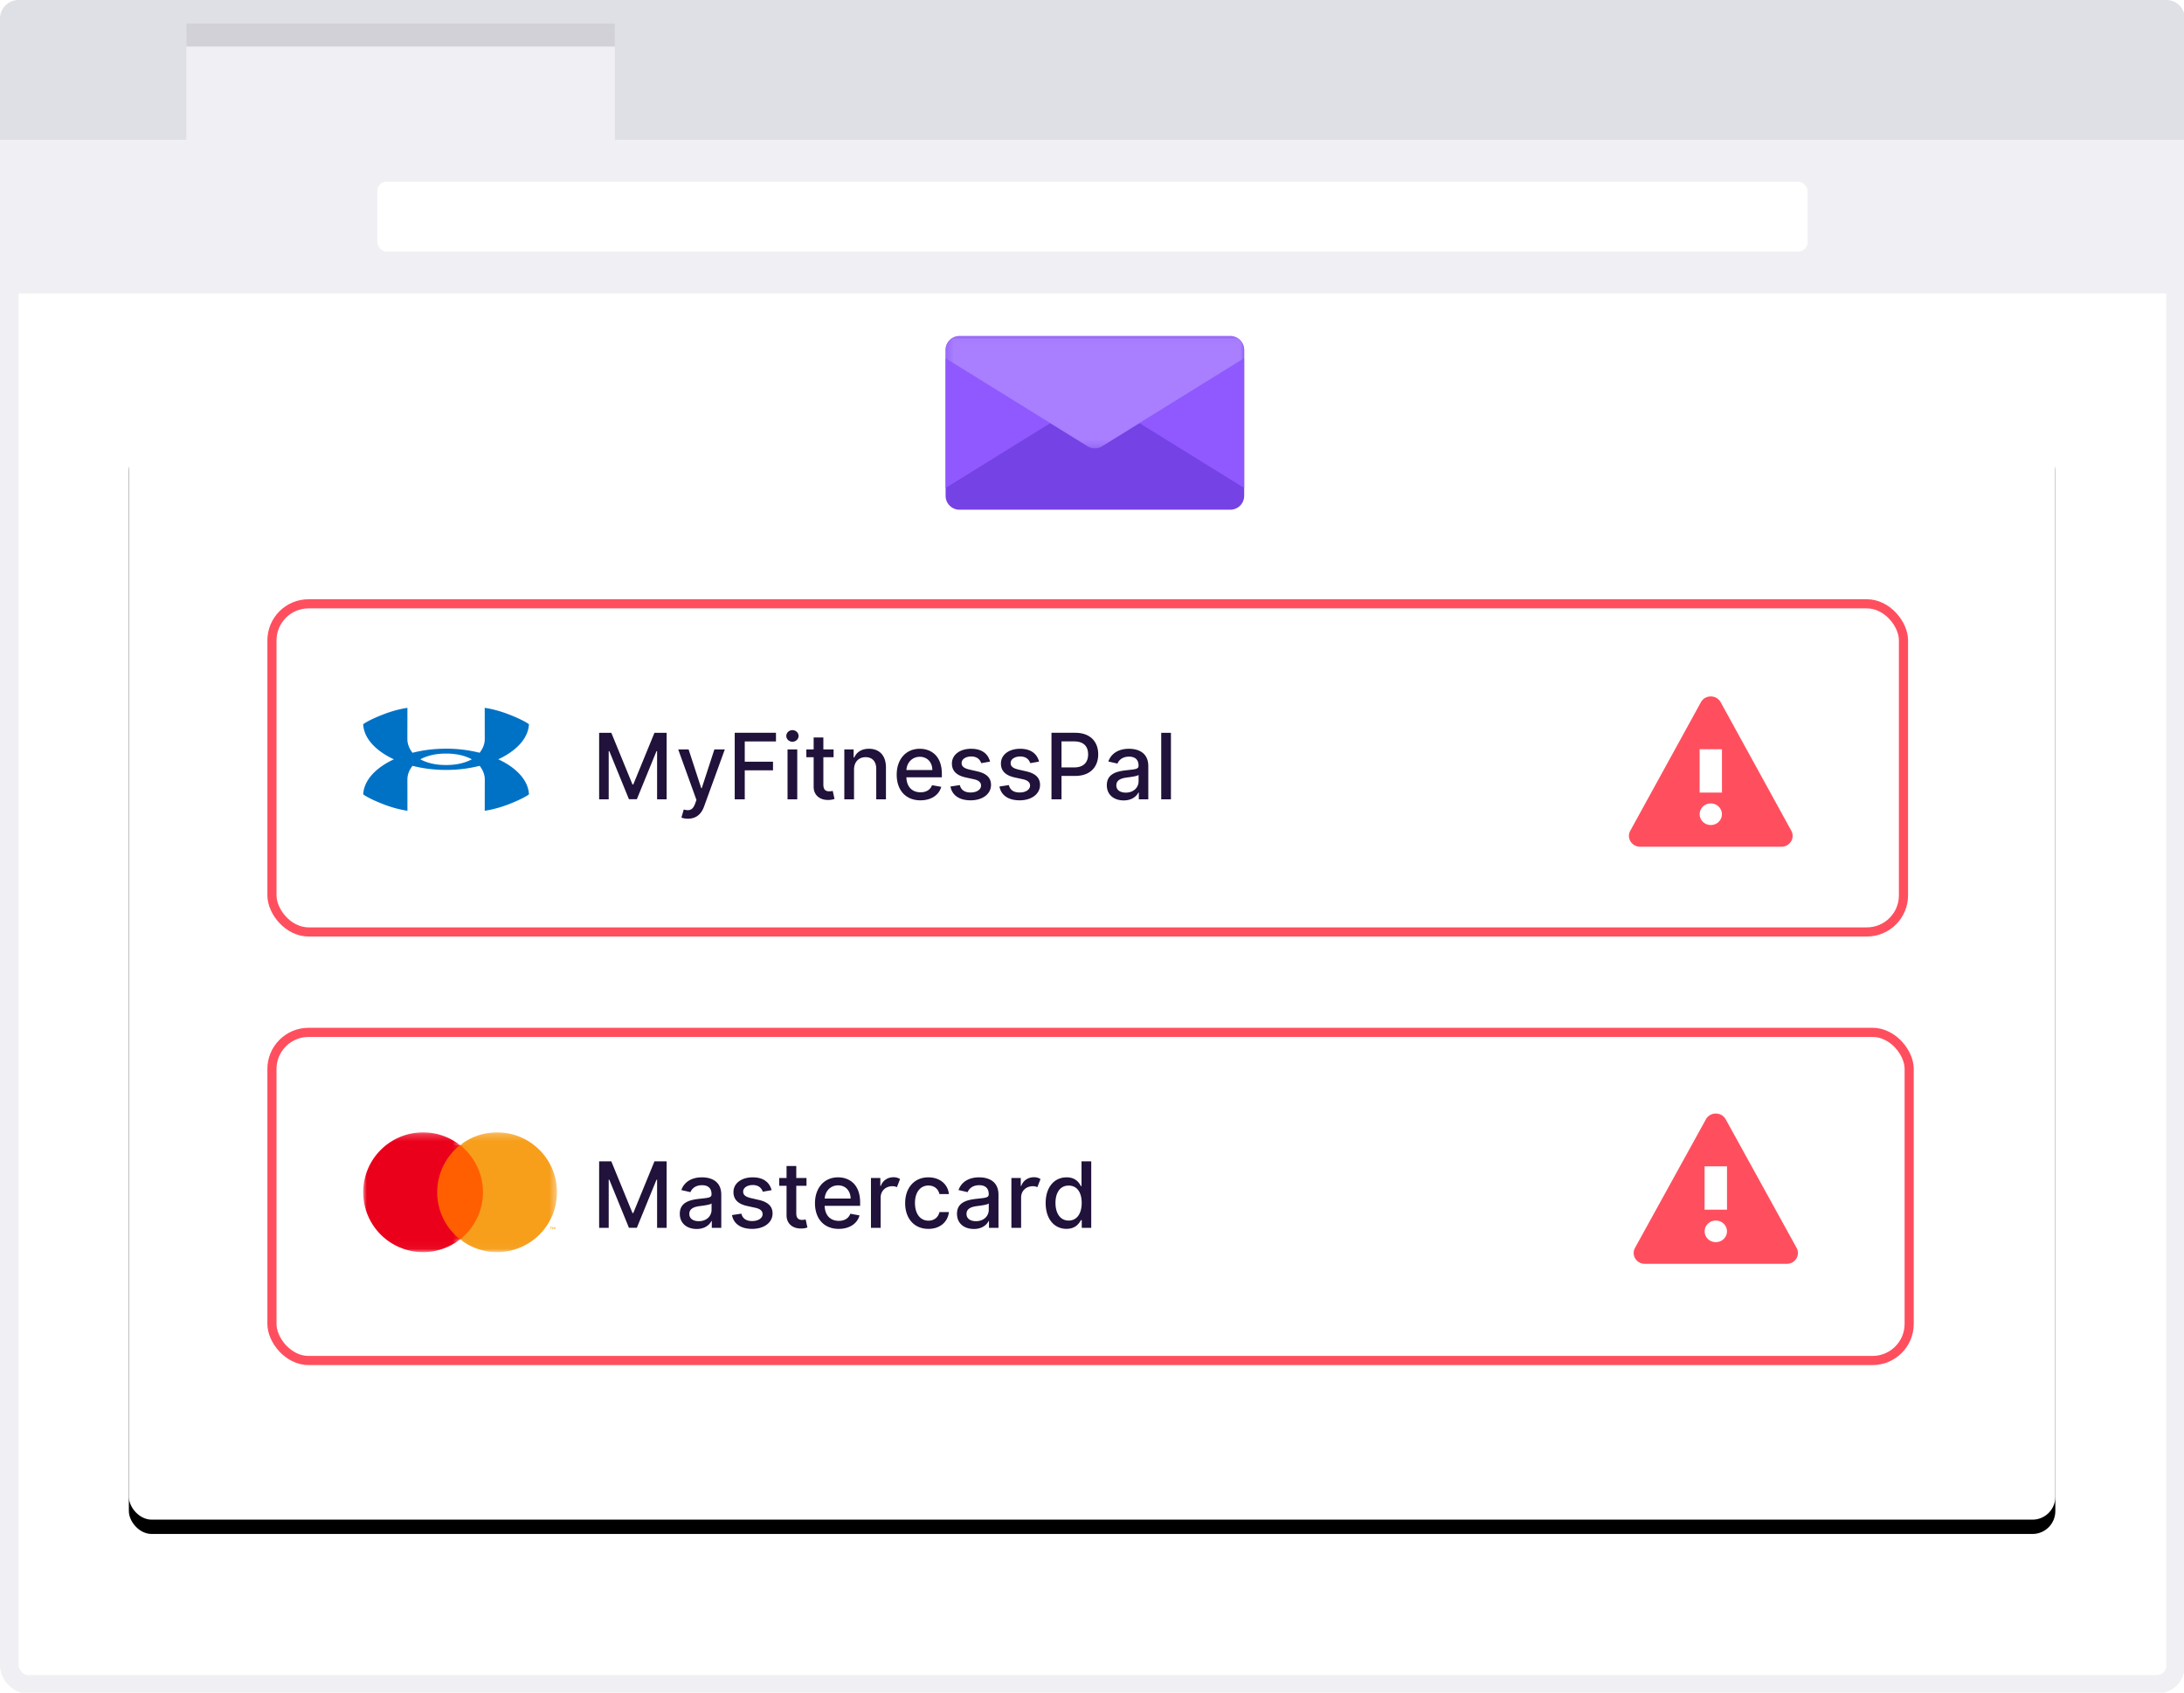 <svg width="369" height="286" viewBox="0 0 369 286" xmlns="http://www.w3.org/2000/svg"><defs><filter x="-3.7%" y="-5.3%" width="107.4%" height="113.2%" filterUnits="objectBoundingBox" id="a"><feOffset dy="2" in="SourceAlpha" result="shadowOffsetOuter1"/><feGaussianBlur stdDeviation="3" in="shadowOffsetOuter1" result="shadowBlurOuter1"/><feColorMatrix values="0 0 0 0 0.125 0 0 0 0 0.071 0 0 0 0 0.227 0 0 0 0.24 0" in="shadowBlurOuter1"/></filter></defs><g fill="none" fill-rule="evenodd"><g transform="matrix(1.21 0 0 1.21 0 0)"><rect stroke="#F0F0F4" stroke-width="2.602" fill="#FFF" x="1.301" y="1.301" width="302.481" height="233.898" rx="2.602"/><path fill="#F0F0F4" d="M0 19.515h305.083v21.466H0z"/><rect fill="#FFF" x="52.69" y="25.369" width="199.702" height="9.757" rx="1.301"/><path d="M2.602 0h299.879a2.602 2.602 0 0 1 2.602 2.602v16.913H0V2.602A2.602 2.602 0 0 1 2.602 0z" fill="#DFDFE6"/><path fill="#F0F0F4" d="M26.02 3.252h59.846v17.563H26.02z"/><path fill="#D1D1D7" d="M26.02 3.252h59.846v3.252H26.02z"/></g><g transform="matrix(1.21 0 0 1.21 21.771 73.249)"><rect width="269" height="151.662" rx="3.193" fill="#000" filter="url(#a)"/><rect width="269" height="151.662" rx="3.193" fill="#FFF"/></g><g transform="matrix(1.21 0 0 1.21 45.175 101.247)"><rect stroke="#FF4F5E" stroke-width="1.277" fill="#FFF" x=".639" y=".639" width="227.815" height="45.818" rx="5.109"/><path d="M47.66 27.938v-6.726h.086l2.74 6.712h1.106l2.74-6.708h.086v6.722h1.333v-9.289h-1.7l-2.958 7.22h-.109l-2.957-7.22h-1.7v9.289h1.333zm11.062 2.707c1.124 0 1.855-.607 2.25-1.691l2.902-7.983h-1.456l-1.764 5.407h-.073l-1.764-5.407h-1.451l2.548 7.057-.2.55c-.34.906-.825.983-1.573.784l-.326 1.125c.145.068.485.158.907.158zm7.936-2.707v-4.05h3.946v-1.202h-3.946v-2.83h4.359v-1.207h-5.76v9.289h1.401zm6.658-8.041c.468 0 .858-.363.858-.808 0-.444-.39-.812-.858-.812-.471 0-.857.368-.857.812 0 .445.386.808.857.808zm.672 8.04v-6.966h-1.356v6.967h1.356zm4.322.091c.43-.004.72-.086.88-.145l-.245-1.12-.116.023a1.928 1.928 0 0 1-.36.036c-.44 0-.835-.145-.835-.93V22.06h1.429V20.97h-1.429v-1.669h-1.356v1.67h-1.02v1.088h1.02v4.113c-.005 1.266.961 1.878 2.032 1.855zm3.605-.09V23.8c0-1.11.68-1.746 1.624-1.746.92 0 1.479.604 1.479 1.615v4.268h1.356v-4.431c0-1.724-.948-2.626-2.372-2.626-1.048 0-1.733.485-2.055 1.224h-.086v-1.134h-1.302v6.967h1.356zm9.275.14c1.52 0 2.594-.748 2.903-1.882l-1.284-.231c-.245.657-.834.993-1.605.993-1.161 0-1.941-.753-1.978-2.095h4.953v-.481c0-2.517-1.506-3.501-3.084-3.501-1.941 0-3.22 1.478-3.22 3.619 0 2.163 1.26 3.578 3.315 3.578zm1.66-4.231h-3.62c.055-.989.772-1.846 1.874-1.846 1.052 0 1.742.78 1.746 1.846zm5.347 4.231c1.683 0 2.848-.893 2.848-2.154 0-.984-.625-1.592-1.904-1.887l-1.107-.254c-.767-.181-1.098-.44-1.093-.911-.005-.535.576-.916 1.347-.916.844 0 1.234.467 1.392.934l1.23-.218c-.282-1.084-1.13-1.791-2.636-1.791-1.573 0-2.69.83-2.69 2.063 0 .989.6 1.647 1.906 1.937l1.179.258c.671.15.984.45.984.885 0 .54-.576.961-1.465.961-.812 0-1.333-.349-1.497-1.034l-1.31.2c.227 1.233 1.252 1.927 2.816 1.927zm6.844 0c1.683 0 2.848-.893 2.848-2.154 0-.984-.626-1.592-1.905-1.887l-1.106-.254c-.767-.181-1.098-.44-1.093-.911-.005-.535.576-.916 1.347-.916.843 0 1.233.467 1.392.934l1.23-.218c-.282-1.084-1.13-1.791-2.636-1.791-1.574 0-2.69.83-2.69 2.063 0 .989.6 1.647 1.906 1.937l1.179.258c.671.15.984.45.984.885 0 .54-.576.961-1.465.961-.812 0-1.333-.349-1.497-1.034l-1.31.2c.226 1.233 1.251 1.927 2.816 1.927zm5.846-.14v-3.266h1.905c2.154 0 3.22-1.301 3.22-3.016 0-1.71-1.057-3.007-3.216-3.007h-3.31v9.289h1.401zm1.778-4.454h-1.778v-3.633h1.76c1.388 0 1.955.753 1.955 1.805s-.567 1.828-1.937 1.828zm6.903 4.608c1.152 0 1.8-.585 2.059-1.107h.054v.953h1.325v-4.626c0-2.028-1.597-2.431-2.704-2.431-1.26 0-2.421.508-2.875 1.778l1.274.29c.2-.495.708-.97 1.62-.97.875 0 1.324.457 1.324 1.246v.032c0 .495-.508.486-1.76.63-1.32.155-2.671.5-2.671 2.082 0 1.37 1.03 2.123 2.354 2.123zm.295-1.089c-.767 0-1.32-.344-1.32-1.016 0-.725.644-.984 1.428-1.088.44-.059 1.483-.177 1.678-.372v.898c0 .826-.657 1.578-1.786 1.578zm6.304.935v-9.289h-1.356v9.289h1.356z" fill="#20123A" fill-rule="nonzero"/><path d="M32.241 22.35c2.536-1.176 4.192-2.94 4.282-4.898 0 0-.668-.544-2.83-1.38-1.898-.737-3.346-.906-3.346-.906l.007 4.364c0 .652-.25 1.318-.719 1.907a19.066 19.066 0 0 0-4.68-.571h-.002c-1.664 0-3.25.206-4.686.573-.47-.59-.72-1.257-.72-1.91l.007-4.363s-1.448.17-3.346.905c-2.162.837-2.83 1.381-2.83 1.381.09 1.959 1.747 3.724 4.285 4.9-2.536 1.175-4.193 2.94-4.282 4.897 0 0 .668.543 2.83 1.381 1.898.736 3.346.904 3.346.904l-.007-4.362c0-.653.249-1.32.719-1.908 1.435.365 3.018.57 4.68.571h.002c1.665 0 3.25-.207 4.686-.572.471.59.72 1.256.72 1.909l-.007 4.362s1.448-.168 3.346-.904c2.161-.838 2.83-1.381 2.83-1.381-.09-1.959-1.747-3.724-4.285-4.9m-3.697 0c-.878.483-2.076.799-3.547.799h-.094c-1.469 0-2.666-.315-3.543-.797.877-.482 2.075-.798 3.546-.798H25c1.469 0 2.666.315 3.544.796" fill="#0072C6"/><path d="M212.795 32.333l-9.872-17.962c-.586-1.068-2.163-1.068-2.75 0l-9.871 17.962c-.553 1.007.2 2.225 1.376 2.225h19.742c1.176 0 1.928-1.218 1.375-2.225z" fill="#FF4F5E" fill-rule="nonzero"/><path d="M201.549 31.533c-.86 0-1.559-.678-1.559-1.513 0-.835.698-1.512 1.559-1.512.86 0 1.558.677 1.558 1.512s-.698 1.513-1.558 1.513zM203.107 26.995h-3.117v-6.05h3.117z" fill="#FFF"/></g><g transform="matrix(1.21 0 0 1.21 45.175 173.656)"><rect stroke="#FF4F5E" stroke-width="1.277" fill="#FFF" x=".639" y=".639" width="228.61" height="45.818" rx="5.109"/><path fill="#FF5F00" d="M23.248 29.538h7.317V16.39h-7.317z"/><g transform="translate(13.377 14.37)"><mask id="b" fill="#fff"><path d="M0 .231h13.53v16.725H0z"/></mask><path d="M10.336 8.595a8.348 8.348 0 0 1 3.194-6.576 8.362 8.362 0 1 0 0 13.15 8.348 8.348 0 0 1-3.194-6.574" fill="#EB001B" mask="url(#b)"/></g><g transform="translate(26.85 14.37)"><mask id="c" fill="#fff"><path d="M.057.23h13.531v16.727H.057z"/></mask><path d="M13.588 8.595a8.362 8.362 0 0 1-13.53 6.573 8.362 8.362 0 0 0 0-13.15 8.362 8.362 0 0 1 13.53 6.574v.003z" fill="#F79E1B" mask="url(#c)"/></g><path d="M40.175 28.145v-.325h-.084l-.097.232-.098-.232h-.074v.325h.06V27.9l.09.211h.063l.09-.211v.246l.05-.002zm-.537 0v-.27h.11v-.055h-.277v.055h.118v.27h.05z" fill="#F79E1B"/><g><path d="M213.534 30.737l-9.906-17.963c-.588-1.068-2.171-1.068-2.76 0l-9.905 17.963c-.556 1.007.2 2.225 1.38 2.225h19.812c1.179 0 1.934-1.218 1.379-2.225z" fill="#FF4F5E" fill-rule="nonzero"/><path d="M202.248 29.936c-.863 0-1.564-.677-1.564-1.512s.701-1.513 1.564-1.513c.864 0 1.564.678 1.564 1.513 0 .835-.7 1.512-1.564 1.512zM203.812 25.399h-3.128v-6.05h3.128z" fill="#FFF"/></g><path d="M47.66 27.938v-6.726h.086l2.74 6.712h1.106l2.74-6.708h.086v6.722h1.333v-9.289h-1.7l-2.958 7.22h-.109l-2.957-7.22h-1.7v9.289h1.333zm12.282.154c1.152 0 1.8-.585 2.059-1.107h.054v.953h1.324v-4.626c0-2.028-1.596-2.431-2.703-2.431-1.26 0-2.421.508-2.875 1.778l1.274.29c.2-.495.708-.97 1.62-.97.875 0 1.324.457 1.324 1.246v.032c0 .495-.508.486-1.76.63-1.32.155-2.671.5-2.671 2.082 0 1.37 1.03 2.123 2.354 2.123zm.294-1.089c-.766 0-1.32-.344-1.32-1.016 0-.725.645-.984 1.43-1.088.44-.059 1.482-.177 1.677-.372v.898c0 .826-.657 1.578-1.787 1.578zm7.457 1.075c1.682 0 2.848-.893 2.848-2.154 0-.984-.626-1.592-1.905-1.887l-1.107-.254c-.766-.181-1.097-.44-1.093-.911-.004-.535.576-.916 1.347-.916.844 0 1.234.467 1.393.934l1.229-.218c-.282-1.084-1.13-1.791-2.635-1.791-1.574 0-2.69.83-2.69 2.063 0 .989.599 1.647 1.905 1.937l1.18.258c.67.15.983.45.983.885 0 .54-.576.961-1.465.961-.811 0-1.333-.349-1.496-1.034l-1.31.2c.226 1.233 1.25 1.927 2.816 1.927zm6.834-.05c.431-.004.721-.086.88-.145l-.245-1.12-.115.023a1.928 1.928 0 0 1-.361.036c-.44 0-.834-.145-.834-.93V22.06h1.428V20.97h-1.428v-1.669h-1.357v1.67h-1.02v1.088h1.02v4.113c-.004 1.266.962 1.878 2.032 1.855zm5.252.05c1.52 0 2.594-.748 2.903-1.882l-1.284-.231c-.245.657-.834.993-1.605.993-1.161 0-1.941-.753-1.978-2.095h4.953v-.481c0-2.517-1.506-3.501-3.084-3.501-1.941 0-3.22 1.478-3.22 3.619 0 2.163 1.26 3.578 3.315 3.578zm1.66-4.231H77.82c.054-.989.771-1.846 1.873-1.846 1.052 0 1.742.78 1.746 1.846zm4.195 4.09v-4.253c0-.908.703-1.565 1.642-1.565.263 0 .467.054.63.136l.436-1.134a1.607 1.607 0 0 0-.912-.254c-.825 0-1.514.463-1.768 1.211h-.073v-1.107h-1.31v6.967h1.355zm6.667.141c1.647 0 2.712-.988 2.862-2.344h-1.32c-.172.752-.757 1.197-1.533 1.197-1.147 0-1.886-.957-1.886-2.476 0-1.493.753-2.431 1.886-2.431.862 0 1.388.544 1.533 1.197h1.32c-.145-1.406-1.292-2.34-2.875-2.34-1.964 0-3.234 1.478-3.234 3.605 0 2.1 1.225 3.592 3.247 3.592zm6.345.014c1.152 0 1.8-.585 2.06-1.107h.054v.953h1.324v-4.626c0-2.028-1.596-2.431-2.703-2.431-1.26 0-2.422.508-2.875 1.778l1.274.29c.2-.495.707-.97 1.62-.97.874 0 1.323.457 1.323 1.246v.032c0 .495-.508.486-1.76.63-1.32.155-2.67.5-2.67 2.082 0 1.37 1.029 2.123 2.353 2.123zm.295-1.089c-.766 0-1.32-.344-1.32-1.016 0-.725.644-.984 1.429-1.088.44-.059 1.483-.177 1.678-.372v.898c0 .826-.658 1.578-1.787 1.578zm6.304.935v-4.254c0-.908.703-1.565 1.642-1.565.263 0 .467.054.63.136l.436-1.134a1.607 1.607 0 0 0-.912-.254c-.825 0-1.515.463-1.769 1.211h-.072v-1.107h-1.31v6.967h1.355zm6.34.136c1.27 0 1.77-.776 2.014-1.22h.114v1.084h1.324v-9.289h-1.356v3.452h-.082c-.245-.431-.707-1.22-2.004-1.22-1.683 0-2.921 1.329-2.921 3.587 0 2.254 1.22 3.606 2.912 3.606zm.3-1.157c-1.211 0-1.841-1.066-1.841-2.462 0-1.384.616-2.422 1.84-2.422 1.185 0 1.82.966 1.82 2.422 0 1.464-.649 2.462-1.82 2.462z" fill="#20123A" fill-rule="nonzero"/></g><g><path d="M207.864 86.121a2.348 2.348 0 0 0 2.348-2.348V59.131a2.348 2.348 0 0 0-2.348-2.349h-45.75a2.348 2.348 0 0 0-2.348 2.349v24.642a2.348 2.348 0 0 0 2.348 2.348h45.75z" fill="#7542E5"/><path fill="#9059FF" d="M210.212 82.445V60.548l-17.68 10.948zM177.446 71.496l-17.68-10.948v21.897z"/><g transform="matrix(-1.21 0 0 -1.21 210.212 76.086)"><mask id="d" fill="#fff"><path d="M0 .275h41.708V15.96H0z"/></mask><path d="M27.09 3.795L21.877.565a1.942 1.942 0 0 0-2.044 0l-5.214 3.23L0 12.847v1.17c0 1.073.87 1.943 1.943 1.943h37.822c1.073 0 1.943-.87 1.943-1.943v-1.17L27.091 3.795z" fill="#A97EFF" mask="url(#d)"/></g></g></g></svg>